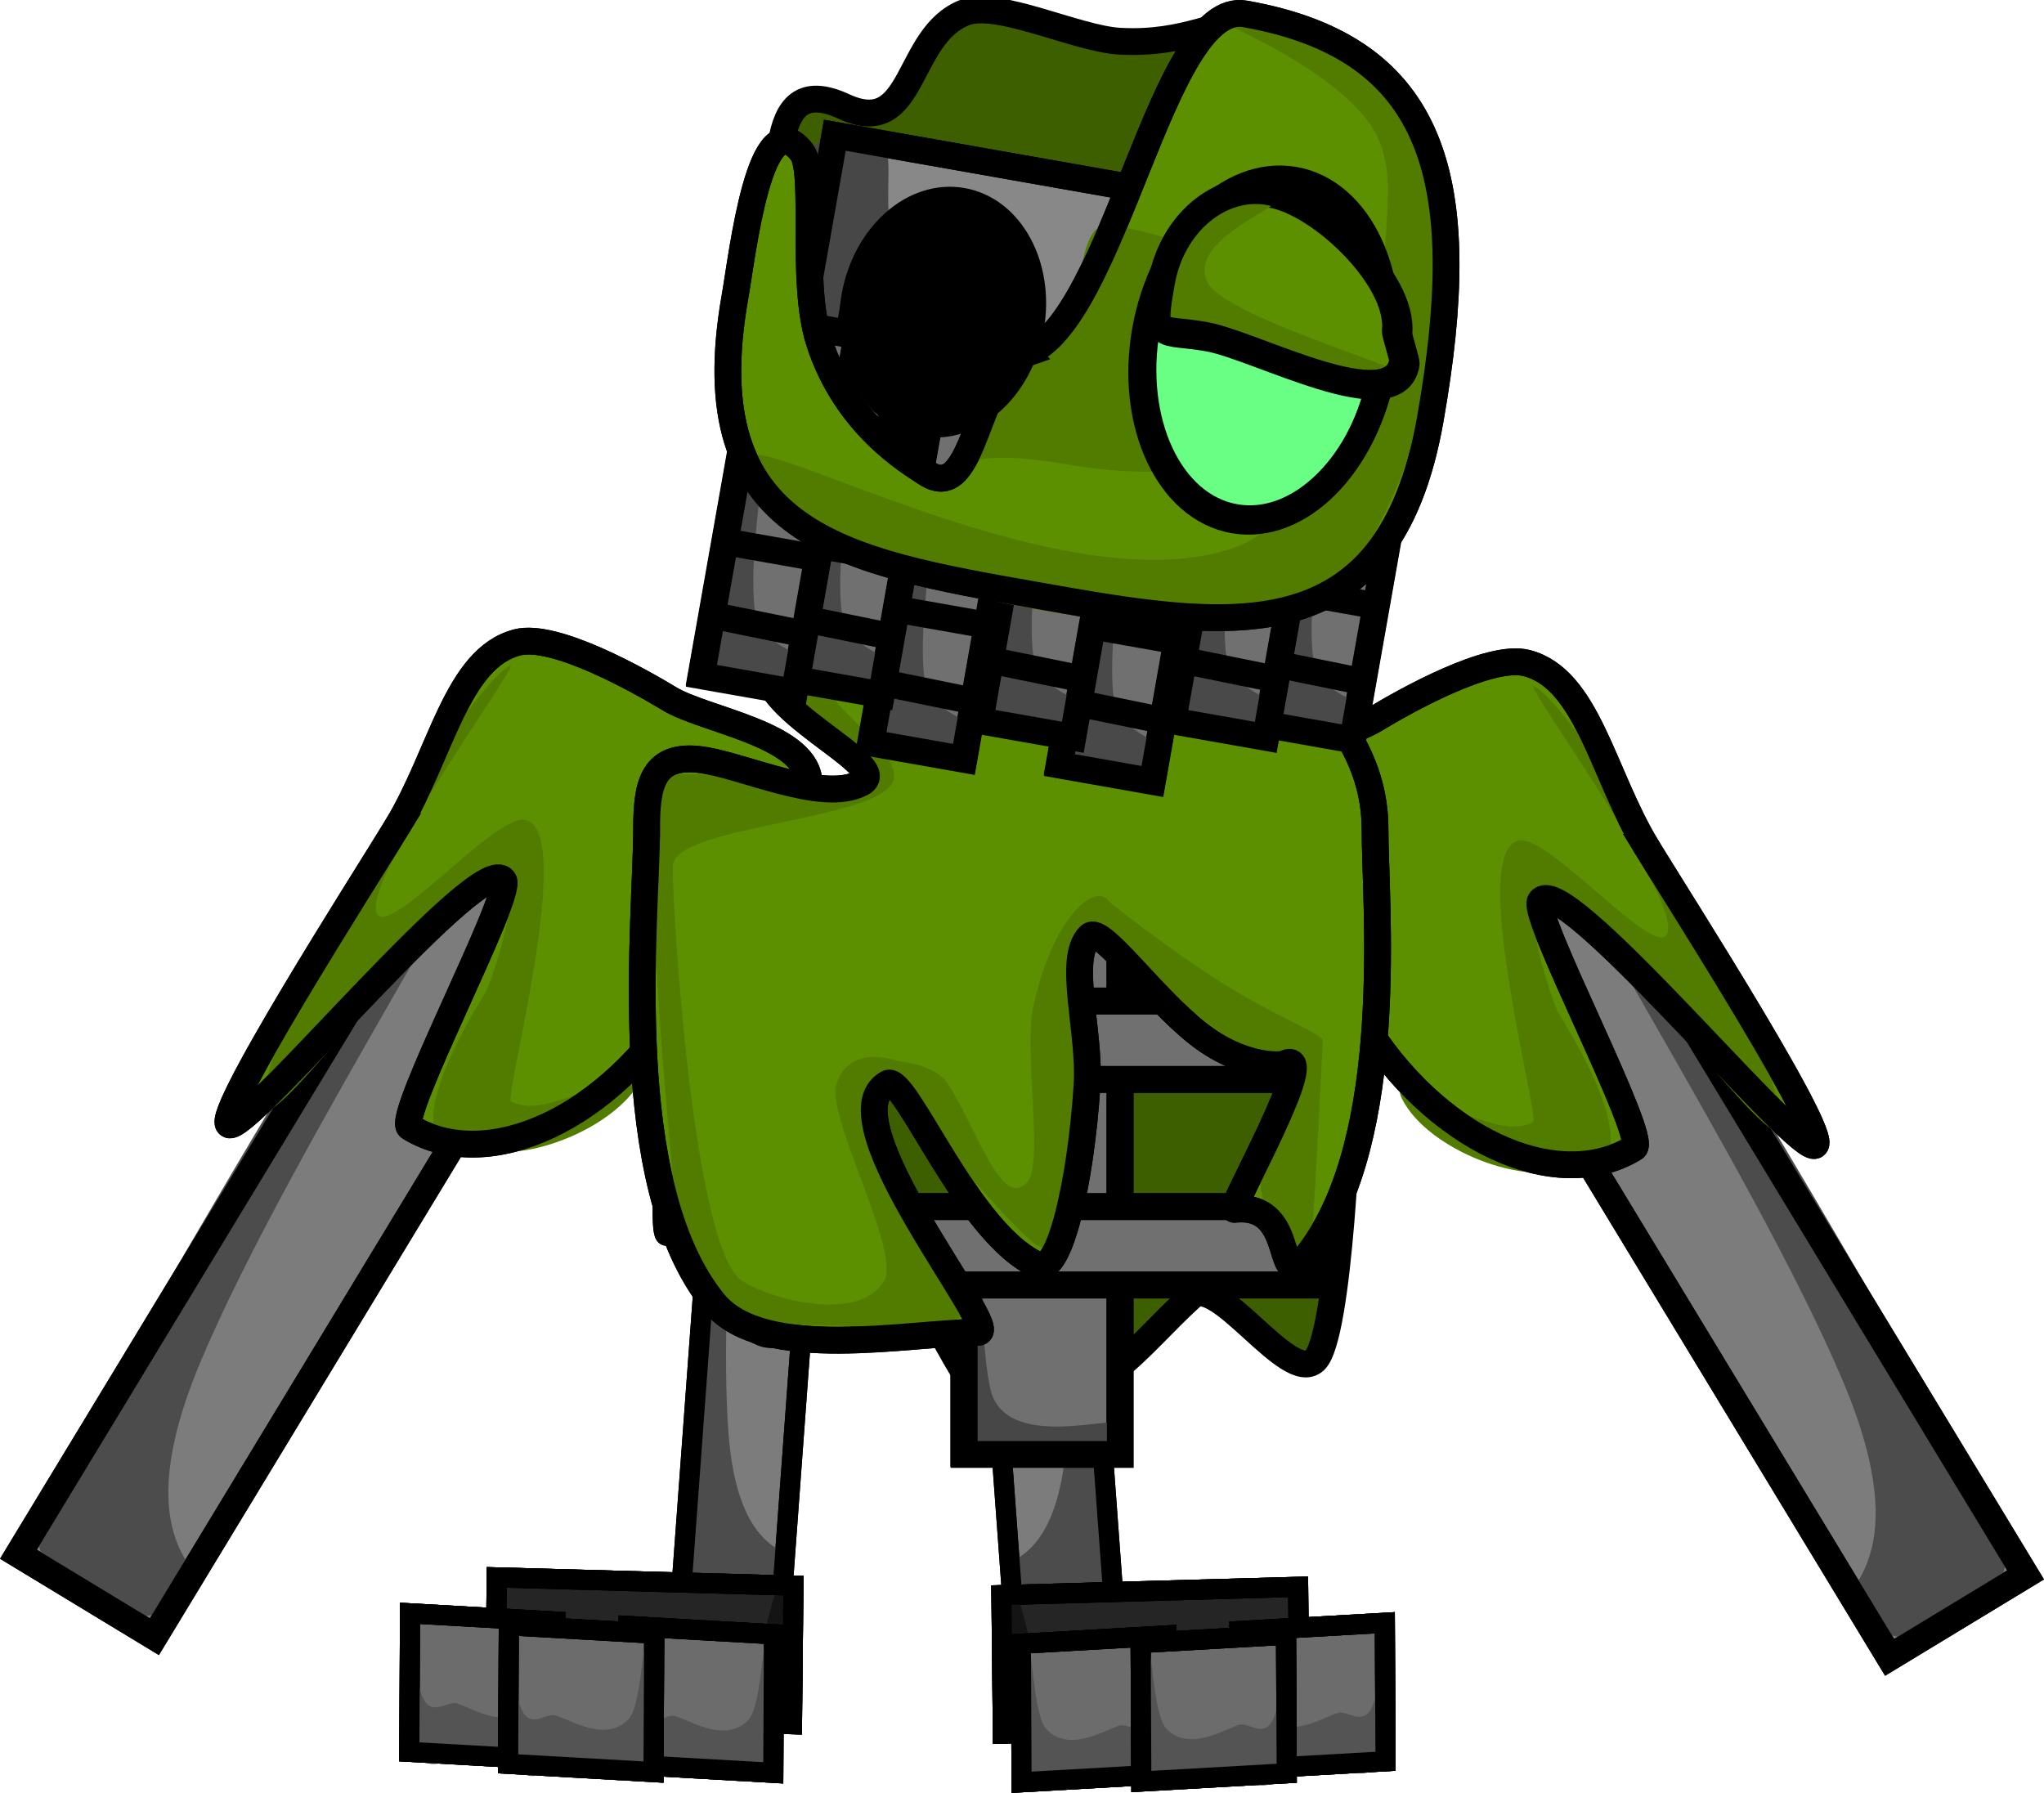 <svg version="1.1" xmlns="http://www.w3.org/2000/svg" xmlns:xlink="http://www.w3.org/1999/xlink" width="762.402" height="668.743" viewBox="0,0,762.402,668.743"><g transform="translate(235.088,-62.774)"><g data-paper-data="{&quot;isPaintingLayer&quot;:true}" fill-rule="nonzero" stroke-linejoin="miter" stroke-miterlimit="10" stroke-dasharray="" stroke-dashoffset="0" style="mix-blend-mode: normal"><g stroke-width="7.5" stroke-linecap="butt"><g><path d="M18.917,657.271l15.856,-215.999l37.543,2.756l-15.856,215.999z" fill="#7c7c7c" stroke="#000000"/><path d="M37.943,437.337c6.241,0.458 -5.428,104.662 -1.324,159.817c3.367,45.254 23.156,42.875 22.832,47.292c-0.719,9.799 -10.513,17.067 -21.874,16.233c-11.361,-0.834 -19.988,-9.454 -19.269,-19.253c0.719,-9.799 8.274,-204.922 19.635,-204.088z" fill="#4c4c4c" stroke="none"/><path d="M18.917,657.271l15.856,-215.999l37.543,2.756l-15.856,215.999z" fill="none" stroke="#000000"/></g><g><path d="M23.302,391.066c6.852,-6.012 29.986,-4.876 38.235,-4.207c9.524,0.772 31.861,-6.779 37.978,2.242c7.831,11.548 -1.965,41.726 -3.451,60.054c-2.647,32.644 -22.396,57.681 -44.112,55.92c-4.103,-0.333 -2.717,-60.15 -6.293,-62.204c-7.93,-4.555 -26.401,76.275 -31.836,80.643c-5.086,4.088 2.564,-67.935 3.602,-80.735c1.641,-20.244 -5.309,-41.897 5.877,-51.713z" fill="#5d9000" stroke="#000000"/><path d="M41.464,444.957c-7.587,13.968 -18.261,77.692 -22.469,71.337c-10.063,-15.197 -1.968,-108.915 5.174,-119.543c2.309,-3.436 -7.909,55.125 -2.698,65.392c4.877,9.609 14.883,-31.659 22.045,-34.279c12.089,-4.423 25.124,60.802 27.117,60.963c11.638,0.944 26.322,-31.125 25.206,-17.357c-1.116,13.767 -18.29,31.887 -29.929,30.943c-2.423,-0.196 -6.291,2.783 -7.916,1.187c-6.182,-6.071 -5.185,-24.646 -4.302,-35.547c0.16,-1.974 -4.466,-37.383 -12.227,-23.096z" fill="#517c00" stroke="none"/><path d="M23.302,391.066c6.852,-6.012 29.986,-4.876 38.235,-4.207c9.524,0.772 31.861,-6.779 37.978,2.242c7.831,11.548 -1.965,41.726 -3.451,60.054c-2.647,32.644 -22.396,57.681 -44.112,55.92c-4.103,-0.333 -2.717,-60.15 -6.293,-62.204c-7.93,-4.555 -26.401,76.275 -31.836,80.643c-5.086,4.088 2.564,-67.935 3.602,-80.735c1.641,-20.244 -5.309,-41.897 5.877,-51.713z" fill="none" stroke="#000000"/></g><g><g><path d="M-50.347,702.8l0.533,-51.662l110.66,3.081l-0.533,51.662z" fill="#252525" stroke="#000000"/><path d="M-50.347,702.8l0.533,-51.662l110.66,3.081l-0.533,51.662z" fill="#252525" stroke="#000000"/><path d="M-50.347,702.8l0.533,-51.662l110.66,3.081l-0.533,51.662z" fill="none" stroke="#000000"/><path d="M-49.136,654.88c0.039,-3.755 1.657,18.317 8.345,26.849c6.379,8.138 17.65,2.667 25.246,2.878c7.385,0.206 38.63,11.128 56.863,1.534c11.072,-5.826 10.298,-35.491 16.752,-32.882c5.311,2.147 1.471,50.523 1.453,52.263c-0.076,7.337 -59.782,1.061 -75.342,0.628c-10,-0.278 -26.881,6.587 -33.401,-9.72c-3.625,-9.066 0.057,-38.929 0.084,-41.551z" fill="#141414" stroke="none"/><path d="M-50.347,702.8l0.533,-51.662l110.66,3.081l-0.533,51.662z" fill="none" stroke="#000000"/></g><g><path d="M-82.416,716.202l0.261,-51.662l54.23,3.081l-0.261,51.662z" fill="#252525" stroke="#000000"/><path d="M-82.416,716.202l0.261,-51.662l54.23,3.081l-0.261,51.662z" fill="#6c6c6c" stroke="#000000"/><path d="M-82.416,716.202l0.261,-51.662l54.23,3.081l-0.261,51.662z" fill="none" stroke="#000000"/><path d="M-77.733,695.131c3.126,8.138 8.649,2.667 12.372,2.878c3.619,0.206 18.931,11.128 27.867,1.534c5.426,-5.826 5.047,-35.491 8.209,-32.882c2.603,2.147 0.721,50.523 0.712,52.263c-0.037,7.337 -29.297,1.061 -36.922,0.628c-4.901,-0.278 -13.173,6.587 -16.369,-9.72c-1.777,-9.066 0.028,-38.929 0.041,-41.551c0.019,-3.755 0.812,18.317 4.09,26.849z" fill="#545454" stroke="none"/><path d="M-82.416,716.202l0.261,-51.662l54.23,3.081l-0.261,51.662z" fill="none" stroke="#000000"/></g><g><path d="M-0.886,720.949l0.261,-51.662l54.23,3.081l-0.261,51.662z" fill="#252525" stroke="#000000"/><path d="M-0.886,720.949l0.261,-51.662l54.23,3.081l-0.261,51.662z" fill="#6c6c6c" stroke="#000000"/><path d="M-0.886,720.949l0.261,-51.662l54.23,3.081l-0.261,51.662z" fill="none" stroke="#000000"/><path d="M-0.293,673.029c0.019,-3.755 0.812,18.317 4.09,26.849c3.126,8.138 8.649,2.667 12.372,2.878c3.619,0.206 18.931,11.128 27.867,1.534c5.426,-5.826 5.047,-35.491 8.209,-32.882c2.603,2.147 0.721,50.523 0.712,52.263c-0.037,7.337 -29.297,1.061 -36.922,0.628c-4.901,-0.278 -13.173,6.587 -16.369,-9.72c-1.777,-9.066 0.028,-38.929 0.041,-41.551z" fill="#545454" stroke="none"/><path d="M-0.886,720.949l0.261,-51.662l54.23,3.081l-0.261,51.662z" fill="none" stroke="#000000"/></g><g><path d="M-45.56,720.67l0.261,-51.662l54.23,3.081l-0.261,51.662z" fill="#252525" stroke="#000000"/><path d="M-45.56,720.67l0.261,-51.662l54.23,3.081l-0.261,51.662z" fill="#6c6c6c" stroke="#000000"/><path d="M-45.56,720.67l0.261,-51.662l54.23,3.081l-0.261,51.662z" fill="none" stroke="#000000"/><path d="M-44.967,672.75c0.019,-3.755 0.812,18.317 4.09,26.849c3.126,8.138 8.649,2.667 12.372,2.878c3.619,0.206 18.931,11.128 27.867,1.534c5.426,-5.826 5.047,-35.491 8.209,-32.882c2.603,2.147 0.721,50.523 0.712,52.263c-0.037,7.337 -29.297,1.061 -36.922,0.628c-4.901,-0.278 -13.173,6.587 -16.369,-9.72c-1.777,-9.066 0.028,-38.929 0.041,-41.551z" fill="#545454" stroke="none"/><path d="M-45.56,720.67l0.261,-51.662l54.23,3.081l-0.261,51.662z" fill="none" stroke="#000000"/></g></g></g><g data-paper-data="{&quot;index&quot;:null}" stroke-width="7.5" stroke-linecap="butt"><g><path d="M142.838,663.545l-15.856,-215.999l37.543,-2.756l15.856,215.999z" fill="#7c7c7c" stroke="#000000"/><path d="M180.99,644.944c0.719,9.799 -7.908,18.419 -19.269,19.253c-11.361,0.834 -21.154,-6.434 -21.874,-16.233c-0.324,-4.416 19.465,-2.038 22.832,-47.292c4.104,-55.155 -7.565,-159.358 -1.324,-159.817c11.361,-0.834 18.916,194.289 19.635,204.088z" fill="#4c4c4c" stroke="none"/><path d="M142.838,663.545l-15.856,-215.999l37.543,-2.756l15.856,215.999z" fill="none" stroke="#000000"/></g><g><path d="M181.872,446.297c1.038,12.8 8.688,84.823 3.602,80.735c-5.435,-4.368 -23.905,-85.198 -31.836,-80.643c-3.576,2.054 -2.191,61.871 -6.293,62.204c-21.716,1.761 -41.465,-23.276 -44.112,-55.92c-1.486,-18.327 -11.282,-48.506 -3.451,-60.054c6.117,-9.021 28.454,-1.47 37.978,-2.242c8.249,-0.669 31.383,-1.805 38.235,4.207c11.186,9.816 4.236,31.468 5.877,51.713z" fill="#5d9000" stroke="#000000"/><path d="M145.607,471.572c0.884,10.901 1.88,29.476 -4.302,35.547c-1.625,1.596 -5.493,-1.383 -7.916,-1.187c-11.638,0.944 -28.813,-17.176 -29.929,-30.943c-1.116,-13.767 13.567,18.301 25.206,17.357c1.993,-0.162 15.027,-65.386 27.117,-60.963c7.162,2.62 17.168,43.888 22.045,34.279c5.211,-10.268 -5.007,-68.828 -2.698,-65.392c7.142,10.628 15.237,104.346 5.174,119.543c-4.208,6.355 -14.882,-57.368 -22.469,-71.337c-7.76,-14.287 -12.387,21.122 -12.227,23.096z" fill="#517c00" stroke="none"/><path d="M181.872,446.297c1.038,12.8 8.688,84.823 3.602,80.735c-5.435,-4.368 -23.905,-85.198 -31.836,-80.643c-3.576,2.054 -2.191,61.871 -6.293,62.204c-21.716,1.761 -41.465,-23.276 -44.112,-55.92c-1.486,-18.327 -11.282,-48.506 -3.451,-60.054c6.117,-9.021 28.454,-1.47 37.978,-2.242c8.249,-0.669 31.383,-1.805 38.235,4.207c11.186,9.816 4.236,31.468 5.877,51.713z" fill="none" stroke="#000000"/></g><g><g><path d="M138.984,709.4l-0.533,-51.662l110.66,-3.081l0.533,51.662z" fill="#252525" stroke="#000000"/><path d="M138.984,709.4l-0.533,-51.662l110.66,-3.081l0.533,51.662z" fill="#252525" stroke="#000000"/><path d="M138.984,709.4l-0.533,-51.662l110.66,-3.081l0.533,51.662z" fill="none" stroke="#000000"/><path d="M248.434,658.399c0.027,2.622 3.709,32.484 0.084,41.551c-6.52,16.307 -23.401,9.441 -33.401,9.72c-15.56,0.433 -75.266,6.709 -75.342,-0.628c-0.018,-1.74 -3.858,-50.117 1.453,-52.263c6.453,-2.608 5.68,27.057 16.752,32.882c18.233,9.594 49.478,-1.329 56.863,-1.534c7.596,-0.212 18.867,5.26 25.246,-2.878c6.688,-8.532 8.307,-30.604 8.345,-26.849z" fill="#141414" stroke="none"/><path d="M138.984,709.4l-0.533,-51.662l110.66,-3.081l0.533,51.662z" fill="none" stroke="#000000"/></g><g><path d="M227.483,722.802l-0.261,-51.662l54.23,-3.081l0.261,51.662z" fill="#252525" stroke="#000000"/><path d="M227.483,722.802l-0.261,-51.662l54.23,-3.081l0.261,51.662z" fill="#6c6c6c" stroke="#000000"/><path d="M227.483,722.802l-0.261,-51.662l54.23,-3.081l0.261,51.662z" fill="none" stroke="#000000"/><path d="M281.12,671.801c0.013,2.622 1.818,32.484 0.041,41.551c-3.195,16.307 -11.468,9.441 -16.369,9.72c-7.625,0.433 -36.885,6.709 -36.922,-0.628c-0.009,-1.74 -1.891,-50.117 0.712,-52.263c3.163,-2.608 2.783,27.057 8.209,32.882c8.935,9.594 24.247,-1.329 27.867,-1.534c3.723,-0.212 9.246,5.26 12.372,-2.878c3.277,-8.532 4.071,-30.604 4.09,-26.849z" fill="#545454" stroke="none"/><path d="M227.483,722.802l-0.261,-51.662l54.23,-3.081l0.261,51.662z" fill="none" stroke="#000000"/></g><g><path d="M145.954,727.548l-0.261,-51.662l54.23,-3.081l0.261,51.662z" fill="#252525" stroke="#000000"/><path d="M145.954,727.548l-0.261,-51.662l54.23,-3.081l0.261,51.662z" fill="#6c6c6c" stroke="#000000"/><path d="M145.954,727.548l-0.261,-51.662l54.23,-3.081l0.261,51.662z" fill="none" stroke="#000000"/><path d="M199.591,676.547c0.013,2.622 1.818,32.484 0.041,41.551c-3.195,16.307 -11.468,9.441 -16.369,9.72c-7.625,0.433 -36.885,6.709 -36.922,-0.628c-0.009,-1.74 -1.891,-50.117 0.712,-52.263c3.163,-2.608 2.783,27.057 8.209,32.882c8.935,9.594 24.247,-1.329 27.867,-1.534c3.723,-0.212 9.246,5.26 12.372,-2.878c3.277,-8.532 4.071,-30.604 4.09,-26.849z" fill="#545454" stroke="none"/><path d="M145.954,727.548l-0.261,-51.662l54.23,-3.081l0.261,51.662z" fill="none" stroke="#000000"/></g><g><path d="M190.627,727.269l-0.261,-51.662l54.23,-3.081l0.261,51.662z" fill="#252525" stroke="#000000"/><path d="M190.627,727.269l-0.261,-51.662l54.23,-3.081l0.261,51.662z" fill="#6c6c6c" stroke="#000000"/><path d="M190.627,727.269l-0.261,-51.662l54.23,-3.081l0.261,51.662z" fill="none" stroke="#000000"/><path d="M244.264,676.268c0.013,2.622 1.818,32.484 0.041,41.551c-3.195,16.307 -11.468,9.441 -16.369,9.72c-7.625,0.433 -36.885,6.709 -36.922,-0.628c-0.009,-1.74 -1.891,-50.117 0.712,-52.263c3.163,-2.608 2.783,27.057 8.209,32.882c8.935,9.594 24.247,-1.329 27.867,-1.534c3.723,-0.212 9.246,5.26 12.372,-2.878c3.277,-8.532 4.071,-30.604 4.09,-26.849z" fill="#545454" stroke="none"/><path d="M190.627,727.269l-0.261,-51.662l54.23,-3.081l0.261,51.662z" fill="none" stroke="#000000"/></g></g></g><g stroke-width="10" stroke-linecap="butt"><g><path d="M-228.221,642.497l176.935,-291.827l50.722,30.753l-176.935,291.827z" fill="#7c7c7c" stroke="#000000"/><path d="M-217.729,619.819c8.027,-13.239 158.361,-281.708 173.71,-272.402c8.432,5.112 -82.568,143.019 -116.305,223.374c-27.681,65.93 1.799,76.763 -1.819,82.73c-8.027,13.239 -26.977,16.427 -42.327,7.12c-15.35,-9.307 -21.286,-27.583 -13.259,-40.822z" fill="#4c4c4c" stroke="none"/><path d="M-228.221,642.497l176.935,-291.827l50.722,30.753l-176.935,291.827z" fill="none" stroke="#000000"/></g><g><path d="M-86.949,371.115c16.593,-27.367 22.073,-62.779 44.759,-68.72c13.895,-3.638 45.691,14.282 56.842,21.042c12.875,7.806 49.675,12.922 51.931,29.948c2.888,21.795 -32.202,57.408 -47.224,82.184c-26.756,44.13 -72.245,65.476 -101.601,47.677c-5.546,-3.363 38.601,-86.671 35.011,-92.087c-7.962,-12.012 -91.004,88.852 -101.743,91.173c-10.051,2.172 51.533,-93.914 62.025,-111.218z" fill="#5d9000" stroke="#000000"/><path d="M-53.678,432.31c1.618,-2.669 20.076,-55.825 -0.936,-41.168c-20.544,14.33 -80.534,96.59 -81.981,84.667c-3.46,-28.511 74.055,-154.853 91.615,-164.791c5.676,-3.212 -50.029,72.094 -49.929,90.237c0.093,16.979 43.302,-34.11 55.242,-32.75c20.154,2.296 -7.489,103.394 -4.795,105.028c15.733,9.539 59.044,-25.289 47.76,-6.677c-11.284,18.611 -48.265,32.028 -63.998,22.489c-3.276,-1.986 -10.827,-0.516 -11.991,-3.912c-4.428,-12.914 10.079,-38.385 19.014,-53.121z" fill="#517c00" stroke="none"/><path d="M-86.949,371.115c16.593,-27.367 22.073,-62.779 44.759,-68.72c13.895,-3.639 45.691,14.282 56.842,21.042c12.875,7.806 49.675,12.922 51.931,29.948c2.888,21.795 -32.202,57.408 -47.224,82.184c-26.756,44.13 -72.245,65.476 -101.601,47.677c-5.546,-3.363 38.601,-86.671 35.011,-92.087c-7.962,-12.012 -91.004,88.852 -101.743,91.173c-10.051,2.172 51.533,-93.914 62.025,-111.218z" fill="none" stroke="#000000"/></g></g><g data-paper-data="{&quot;index&quot;:null}" stroke-width="10" stroke-linecap="butt"><g><path d="M469.724,680.96l-176.935,-291.827l50.722,-30.753l176.935,291.827z" fill="#7c7c7c" stroke="#000000"/><path d="M509.954,627.529c8.027,13.239 2.091,31.516 -13.259,40.822c-15.35,9.307 -34.3,6.119 -42.327,-7.12c-3.618,-5.967 25.862,-16.799 -1.819,-82.73c-33.737,-80.355 -124.737,-218.262 -116.305,-223.374c15.35,-9.307 165.683,259.163 173.71,272.402z" fill="#4c4c4c" stroke="none"/><path d="M469.724,680.96l-176.935,-291.827l50.722,-30.753l176.935,291.827z" fill="none" stroke="#000000"/></g><g><path d="M379.174,378.825c10.491,17.304 72.075,113.391 62.025,111.218c-10.739,-2.321 -93.781,-103.184 -101.743,-91.173c-3.59,5.416 40.557,88.724 35.011,92.087c-29.356,17.799 -74.844,-3.547 -101.601,-47.677c-15.022,-24.776 -50.112,-60.389 -47.224,-82.184c2.256,-17.026 39.056,-22.142 51.931,-29.948c11.151,-6.761 42.947,-24.681 56.842,-21.042c22.686,5.94 28.166,41.352 44.759,68.72z" fill="#5d9000" stroke="#000000"/><path d="M345.903,440.02c8.935,14.736 23.442,40.207 19.014,53.121c-1.164,3.396 -8.715,1.926 -11.991,3.912c-15.733,9.539 -52.714,-3.877 -63.998,-22.489c-11.284,-18.611 32.026,16.217 47.76,6.677c2.694,-1.633 -24.949,-102.732 -4.795,-105.028c11.94,-1.36 55.149,49.729 55.242,32.75c0.099,-18.143 -55.606,-93.449 -49.929,-90.237c17.56,9.938 95.075,136.28 91.615,164.791c-1.447,11.923 -61.437,-70.337 -81.981,-84.667c-21.012,-14.657 -2.554,38.499 -0.936,41.168z" fill="#517c00" stroke="none"/><path d="M379.174,378.825c10.491,17.304 72.075,113.391 62.025,111.218c-10.739,-2.321 -93.781,-103.184 -101.743,-91.173c-3.59,5.416 40.557,88.724 35.011,92.087c-29.356,17.799 -74.844,-3.547 -101.601,-47.677c-15.022,-24.776 -50.112,-60.389 -47.224,-82.184c2.256,-17.026 39.056,-22.142 51.931,-29.948c11.151,-6.761 42.947,-24.681 56.842,-21.042c22.686,5.94 28.166,41.352 44.759,68.72z" fill="none" stroke="#000000"/></g></g><g stroke-width="10" stroke-linecap="butt"><path d="M13.261,490.008c0,-53.439 66.05,-96.76 129.429,-96.76c63.378,0 125.237,16.455 125.237,69.894c0,12.504 -3.31,98.53 -12.673,107.133c-9.716,8.927 -36.15,-32.781 -45.873,-23.981c-20.95,18.961 -33.532,40.474 -66.69,40.474c-20.521,0 -23.54,-33.926 -40.208,-41.882c-13.381,-6.387 -40.59,20.011 -52.89,15.152c-19.699,-7.783 -36.331,-47.783 -36.331,-70.029z" fill="#3e5f00" stroke="#000000"/><g><path d="M124.369,605.048v-206.801h58.217v206.801z" fill="#707070" stroke="#000000"/><path d="M121.196,585.19c0,-13.247 -1.167,-158.906 14.907,-158.906c10.746,0 -12.006,104.246 -1.916,154.026c5.002,24.68 48.058,9.483 48.058,13.874c0,13.247 -15.87,14.991 -31.944,14.991c-16.074,0 -29.105,-10.739 -29.105,-23.986z" fill="#474747" stroke="none"/><path d="M124.564,605.284v-206.801h58.217v206.801z" fill="none" stroke="#000000"/></g><g><path d="M43.169,465.379v-29.251h211.893v29.251z" fill="#707070" stroke="#000000"/><path d="M85.88,440.094c39.114,0 -43.697,14.745 -6.975,21.786c18.206,3.491 174.917,1.341 174.917,1.962c0,1.874 -57.763,2.12 -116.267,2.12c-58.505,0 -92.997,0.329 -92.997,-1.545c0,-1.874 -17.182,-24.324 41.323,-24.324z" fill="#474747" stroke="none"/><path d="M43.881,465.412v-29.251h211.893v29.251z" fill="none" stroke="#000000"/></g><g><path d="M46.865,542.067v-29.251h211.893v29.251z" fill="#707070" stroke="#000000"/><path d="M48.253,541.107c0,-1.874 -17.182,-24.324 41.323,-24.324c39.114,0 -43.697,14.745 -6.975,21.786c18.206,3.491 174.917,1.341 174.917,1.962c0,1.874 -57.763,2.12 -116.267,2.12c-58.505,0 -92.997,0.329 -92.997,-1.545z" fill="#474747" stroke="none"/><path d="M47.577,542.101v-29.251h211.893v29.251z" fill="none" stroke="#000000"/></g><path d="M25.01,345.981c15.759,1.503 46.399,16.8 61.27,8.816c12.328,-6.618 -42.417,-28.387 -34.821,-46.16c6.725,-15.735 75.422,-28.057 90.489,-28.057c75.019,0 135.834,40.79 135.834,91.108c0,27.935 8.38,115.115 -24.49,158.405c-13.977,18.408 -2.967,-18.963 -27.92,-16.247c-2.389,0.26 32.639,-61.238 18.708,-54.301c-1.644,0.819 -16.232,1.421 -32.376,-11.296c-17.252,-13.589 -36.199,-40.461 -40.358,-36.348c-8.544,8.449 0.34,35.516 -0.982,55.818c-2.389,36.692 -10.37,70.325 -18.046,67.042c-26.37,-11.279 -49.688,-71.61 -56.329,-67.859c-23.354,13.19 43.309,92.817 33.718,92.817c-25.247,0 -80.146,11.54 -98.559,-11.075c-36.299,-44.582 -25.032,-143.573 -25.032,-176.956c0,-15.026 1.7,-27.347 18.895,-25.707z" fill="#5d9000" stroke="#000000"/><path d="M18.777,532.118c0,-5.387 -18.25,-166.29 -6.292,-179.426c0.879,-0.966 12.886,-2.499 26.304,0.788c17.312,4.241 37.639,12.95 46.428,4.019c4.066,-4.132 -17.935,-23.917 -25.095,-38.077c-6.43,-12.715 1.763,-19.987 6.931,-22.548c45,-22.296 108.23,-24.707 115.934,-13.183c3.403,5.091 -108.941,20.33 -111.301,29.991c-2.386,9.767 26.319,26.433 26.776,38.353c0.647,16.871 -82.209,17.972 -82.597,33.787c-0.341,13.884 7.463,140.986 25.338,154.292c8.969,6.676 43.464,16.612 53.374,0.638c6.748,-10.879 -21.846,-61.629 -17.658,-73.852c5.313,-15.509 23.208,-8.143 24.08,-8.143c1.153,0 13.061,1.514 17.383,8.116c10.841,16.562 19.957,47.449 29.667,36.835c6.315,-6.903 -1.399,-48.511 2.3,-65.591c7.232,-33.392 23.175,-46.639 28.308,-39.07c0.297,0.438 23.043,18.55 44.281,31.697c18.31,11.334 35.586,17.774 35.381,20.175c-0.06,0.699 -3.743,78.423 -4.902,79.22c-1.841,1.267 -14.823,-9.273 -18.041,-22.708c-2.488,-10.388 8.805,-29.651 8.191,-40.011c-0.652,-11.011 -13.237,-12.875 -17.087,-15.154c-22.086,-13.073 -46.288,-44.004 -53.946,-38.361c-9.073,6.685 -0.127,25.409 -1.94,40.165c-3.912,31.846 -9.011,66.005 -8.921,67.232c0.273,3.743 -4.005,11.418 -12.511,3.992c-16.543,-14.443 -44.428,-52.512 -53.355,-53.065c-8.229,-0.51 20.538,57.04 20.538,59.891c0,0.799 9.623,16.635 9.479,17.415c-2.339,12.628 -32.887,7.462 -58.263,7.462c-26.943,0 -48.785,-11.138 -48.785,-24.877z" fill="#517c00" stroke="none"/><path d="M6.114,371.688c0,-15.026 1.7,-27.347 18.895,-25.707c15.759,1.503 46.399,16.8 61.27,8.816c12.328,-6.618 -42.417,-28.387 -34.821,-46.16c6.725,-15.735 75.422,-28.057 90.489,-28.057c75.019,0 135.834,40.79 135.834,91.108c0,27.935 8.38,115.115 -24.49,158.405c-13.977,18.408 -2.967,-18.963 -27.92,-16.247c-2.389,0.26 32.639,-61.238 18.708,-54.301c-1.644,0.819 -16.232,1.421 -32.376,-11.296c-17.252,-13.589 -36.199,-40.461 -40.358,-36.348c-8.544,8.449 0.34,35.516 -0.982,55.818c-2.389,36.692 -10.37,70.325 -18.047,67.042c-26.37,-11.279 -49.688,-71.61 -56.329,-67.859c-23.354,13.19 43.309,92.817 33.718,92.817c-25.247,0 -80.146,11.54 -98.559,-11.075c-36.299,-44.582 -25.032,-143.573 -25.032,-176.956z" fill="none" stroke="#000000"/></g><g stroke-width="10"><path d="M51.683,161.847c4.9,-27.754 -4.312,-73.629 26.981,-59.169c26.907,12.434 22.698,-26.38 45.16,-35.058c12.296,-4.751 41.858,9.867 57.824,10.72c25.27,1.351 37.044,-8.396 48.623,-6.352c57.985,10.237 42.439,64.376 31.396,126.93c-11.043,62.554 -67.002,104.965 -124.987,94.729c-57.985,-10.237 -96.039,-69.245 -84.996,-131.799z" fill="#3e5f00" stroke="none" stroke-linecap="butt"/><path d="M52.667,161.659c4.9,-27.754 -4.312,-73.629 26.981,-59.169c26.907,12.434 22.698,-26.38 45.16,-35.058c12.296,-4.751 41.858,9.867 57.824,10.72c25.27,1.351 37.044,-8.396 48.623,-6.352c57.985,10.237 42.439,64.376 31.396,126.93c-11.043,62.554 -67.002,104.965 -124.987,94.729c-57.985,-10.237 -96.039,-69.245 -84.996,-131.799z" fill="none" stroke="#000000" stroke-linecap="butt"/><path d="M61.569,196.667l14.732,-83.447l207.425,36.619l-14.732,83.447z" fill="#888888" stroke="#000000" stroke-linecap="butt"/><path d="M89.342,112.067c12.234,2.16 3.39,23.433 8.905,41.654c3.162,10.446 12.138,21.376 20.847,27.846c22.791,16.931 83.389,3.222 82.253,9.655c-2.327,13.179 -34.696,18.48 -72.298,11.842c-15.181,-2.68 -40.086,-2.967 -50.889,-7.91c-15.956,-7.3 -14.371,-20.114 -12.984,-27.972c2.327,-13.179 -13.437,-61.753 24.165,-55.115z" fill="#474747" stroke="none" stroke-linecap="butt"/><path d="M61.569,196.667l14.732,-83.447l207.425,36.619l-14.732,83.447z" fill="none" stroke="#000000" stroke-linecap="butt"/><g><path d="M234.72,332.192l23.458,-132.877l34.675,6.122l-23.458,132.877z" fill="#707070" stroke="#000000" stroke-linecap="butt"/><path d="M257.557,226.104c7.092,1.252 -5.546,50.832 -3.084,79.964c1.37,16.205 19.724,18.267 19.263,20.88c-1.29,7.309 -11.284,11.655 -22.321,9.707c-11.037,-1.949 -18.938,-9.454 -17.648,-16.763c1.29,-7.309 12.753,-95.736 23.79,-93.787z" fill="#494949" stroke="none" stroke-linecap="butt"/><path d="M234.794,332.628l23.458,-132.877l34.675,6.122l-23.458,132.877z" fill="none" stroke="#000000" stroke-linecap="butt"/><path d="M242.207,310.736l30.3,6.168" fill="none" stroke="#000000" stroke-linecap="round"/><path d="M276.183,288.348l-30.705,-5.421" fill="none" stroke="#000000" stroke-linecap="round"/><path d="M280.622,263.202l-30.222,-5.062" fill="none" stroke="#000000" stroke-linecap="round"/><path d="M255.197,237.151l30.035,6.121" fill="none" stroke="#000000" stroke-linecap="round"/></g><g><path d="M202.282,331.256l23.458,-132.877l34.675,6.122l-23.458,132.877z" fill="#707070" stroke="#000000" stroke-linecap="butt"/><path d="M201.329,318.955c1.29,-7.309 12.753,-95.736 23.79,-93.787c7.092,1.252 -5.546,50.832 -3.084,79.964c1.37,16.205 19.724,18.267 19.263,20.88c-1.29,7.309 -11.284,11.655 -22.321,9.707c-11.037,-1.949 -18.938,-9.454 -17.648,-16.763z" fill="#494949" stroke="none" stroke-linecap="butt"/><path d="M202.356,331.692l23.458,-132.877l34.675,6.122l-23.458,132.877z" fill="none" stroke="#000000" stroke-linecap="butt"/><path d="M209.769,309.8l30.3,6.168" fill="none" stroke="#000000" stroke-linecap="round"/><path d="M243.745,287.412l-30.705,-5.421" fill="none" stroke="#000000" stroke-linecap="round"/><path d="M217.962,257.203l30.222,5.062" fill="none" stroke="#000000" stroke-linecap="round"/><path d="M252.795,242.336l-30.035,-6.121" fill="none" stroke="#000000" stroke-linecap="round"/></g><g><path d="M160.007,347.69l24.567,-139.161l34.675,6.122l-24.567,139.161z" fill="#707070" stroke="#000000" stroke-linecap="butt"/><path d="M183.736,236.552c7.092,1.252 -5.966,53.208 -3.736,83.656c1.24,16.937 19.604,18.945 19.121,21.681c-1.351,7.655 -11.394,12.281 -22.431,10.333c-11.037,-1.949 -18.889,-9.734 -17.538,-17.389c1.351,-7.655 13.546,-100.229 24.584,-98.281z" fill="#494949" stroke="none" stroke-linecap="butt"/><path d="M160.077,348.146l24.567,-139.161l34.675,6.122l-24.567,139.161z" fill="none" stroke="#000000" stroke-linecap="butt"/><path d="M167.678,325.19l30.293,6.206" fill="none" stroke="#000000" stroke-linecap="round"/><path d="M171.18,296.08l30.705,5.421" fill="none" stroke="#000000" stroke-linecap="round"/><path d="M206.534,275.165l-30.224,-5.05" fill="none" stroke="#000000" stroke-linecap="round"/><path d="M181.283,248.125l30.029,6.159" fill="none" stroke="#000000" stroke-linecap="round"/></g><g><path d="M130.314,331.206l23.458,-132.877l34.675,6.122l-23.458,132.877z" fill="#707070" stroke="#000000" stroke-linecap="butt"/><path d="M153.151,225.118c7.092,1.252 -5.546,50.832 -3.084,79.964c1.37,16.205 19.724,18.267 19.263,20.88c-1.29,7.309 -11.284,11.655 -22.321,9.707c-11.037,-1.949 -18.938,-9.454 -17.648,-16.763c1.29,-7.309 12.753,-95.736 23.79,-93.787z" fill="#494949" stroke="none" stroke-linecap="butt"/><path d="M130.388,331.643l23.458,-132.877l34.675,6.122l-23.458,132.877z" fill="none" stroke="#000000" stroke-linecap="butt"/><path d="M137.801,309.751l30.3,6.168" fill="none" stroke="#000000" stroke-linecap="round"/><path d="M141.072,281.942l30.705,5.421" fill="none" stroke="#000000" stroke-linecap="round"/><path d="M176.216,262.217l-30.222,-5.062" fill="none" stroke="#000000" stroke-linecap="round"/><path d="M150.792,236.166l30.035,6.121" fill="none" stroke="#000000" stroke-linecap="round"/></g><g><path d="M89.701,339.472l23.458,-132.877l34.675,6.122l-23.458,132.877z" fill="#707070" stroke="#000000" stroke-linecap="butt"/><path d="M112.538,233.384c7.092,1.252 -5.546,50.832 -3.084,79.964c1.37,16.205 19.724,18.267 19.263,20.88c-1.29,7.309 -11.284,11.655 -22.321,9.707c-11.037,-1.949 -18.938,-9.454 -17.648,-16.763c1.29,-7.309 12.753,-95.736 23.79,-93.787z" fill="#494949" stroke="none" stroke-linecap="butt"/><path d="M89.775,339.908l23.458,-132.877l34.675,6.122l-23.458,132.877z" fill="none" stroke="#000000" stroke-linecap="butt"/><path d="M127.488,324.185l-30.3,-6.168" fill="none" stroke="#000000" stroke-linecap="round"/><path d="M100.459,290.208l30.705,5.421" fill="none" stroke="#000000" stroke-linecap="round"/><path d="M105.381,265.42l30.222,5.062" fill="none" stroke="#000000" stroke-linecap="round"/><path d="M140.214,250.552l-30.035,-6.121" fill="none" stroke="#000000" stroke-linecap="round"/></g><g><path d="M58.9,315.351l23.458,-132.877l34.675,6.122l-23.458,132.877z" fill="#707070" stroke="#000000" stroke-linecap="butt"/><path d="M81.737,209.263c7.092,1.252 -5.546,50.832 -3.084,79.964c1.37,16.205 19.724,18.267 19.263,20.88c-1.29,7.309 -11.284,11.655 -22.321,9.707c-11.037,-1.949 -18.938,-9.454 -17.648,-16.763c1.29,-7.309 12.753,-95.736 23.79,-93.787z" fill="#494949" stroke="none" stroke-linecap="butt"/><path d="M58.973,315.788l23.458,-132.877l34.675,6.122l-23.458,132.877z" fill="none" stroke="#000000" stroke-linecap="butt"/><path d="M66.386,293.896l30.3,6.168" fill="none" stroke="#000000" stroke-linecap="round"/><path d="M69.658,266.087l30.705,5.421" fill="none" stroke="#000000" stroke-linecap="round"/><path d="M104.802,246.362l-30.222,-5.062" fill="none" stroke="#000000" stroke-linecap="round"/><path d="M79.377,220.311l30.035,6.121" fill="none" stroke="#000000" stroke-linecap="round"/></g><g><path d="M26.462,314.415l23.458,-132.877l34.675,6.122l-23.458,132.877z" fill="#707070" stroke="#000000" stroke-linecap="butt"/><path d="M49.299,208.327c7.092,1.252 -5.546,50.832 -3.084,79.964c1.37,16.205 19.724,18.267 19.263,20.88c-1.29,7.309 -11.284,11.655 -22.321,9.707c-11.037,-1.949 -18.938,-9.454 -17.648,-16.763c1.29,-7.309 12.753,-95.736 23.79,-93.787z" fill="#494949" stroke="none" stroke-linecap="butt"/><path d="M26.536,314.852l23.458,-132.877l34.675,6.122l-23.458,132.877z" fill="none" stroke="#000000" stroke-linecap="butt"/><path d="M64.249,299.128l-30.3,-6.168" fill="none" stroke="#000000" stroke-linecap="round"/><path d="M37.22,265.151l30.705,5.421" fill="none" stroke="#000000" stroke-linecap="round"/><path d="M72.364,245.426l-30.222,-5.062" fill="none" stroke="#000000" stroke-linecap="round"/><path d="M76.975,225.496l-30.035,-6.121" fill="none" stroke="#000000" stroke-linecap="round"/></g><path d="M147.529,194.638c33.108,-11.651 50.759,-132.154 81.748,-126.683c71.609,12.642 84.809,62.308 69.097,151.311c-15.713,89.003 -75.812,78.095 -147.42,65.453c-71.609,-12.642 -127.61,-22.23 -111.897,-111.233c2.749,-15.572 9.331,-74.213 24.976,-53.905c5.606,7.276 -0.764,48.11 6.429,70.592c9.897,30.931 33.439,44.799 40.023,49.103c18.578,12.145 18.427,-38.085 37.044,-44.637z" fill="#5d9000" stroke="#000000" stroke-linecap="butt"/><path d="M133.246,220.642c3.168,-17.946 12.539,-23.887 29.468,-38.645c6.372,-5.555 3.443,-37.693 16.741,-35.345c48.629,8.585 84.516,35.568 80.155,60.269c-4.361,24.701 -47.317,37.765 -95.947,29.18c-48.629,-8.585 -34.779,9.242 -30.418,-15.458z" fill="#517c00" stroke="none" stroke-linecap="butt"/><path d="M43.778,233.597c2.039,-11.55 121.409,57.259 183.709,32.621c17.995,-7.116 61.4,-54.607 55.036,-90.973c-4.43,-25.317 6.942,-49.064 -7.825,-67.855c-18.191,-23.149 -61.923,-38.519 -52.955,-36.936c31.496,5.56 76.247,12.364 81.273,59.373c3.069,28.703 -2.65,70.664 -12.671,102.594c-6.348,20.226 -18.066,37.51 -18.752,41.396c-3.543,20.069 -57.413,27.335 -120.323,16.229c-62.909,-11.106 -111.035,-36.379 -107.492,-56.448z" fill="#517c00" stroke="none" stroke-linecap="butt"/><path d="M147.529,194.638c33.108,-11.651 50.759,-132.154 81.748,-126.683c71.609,12.642 84.809,62.308 69.097,151.311c-15.713,89.003 -75.812,78.095 -147.42,65.453c-71.609,-12.642 -127.61,-22.23 -111.897,-111.233c2.749,-15.572 9.331,-74.213 24.976,-53.905c5.606,7.276 -0.764,48.11 6.429,70.592c9.897,30.931 33.439,44.799 40.023,49.103c18.578,12.145 18.427,-38.085 37.044,-44.637z" fill="none" stroke="#000000" stroke-linecap="butt"/><path d="M247.747,129.99c24.315,4.293 39.054,35.931 32.922,70.666c-6.132,34.735 -30.814,59.414 -55.129,55.121c-24.315,-4.293 -39.054,-35.931 -32.922,-70.666c6.132,-34.735 30.814,-59.414 55.129,-55.121z" fill="#69ff84" stroke="#000000" stroke-linecap="butt"/><path d="M247.287,130.926c24.315,4.293 39.054,35.931 32.922,70.666c-6.132,34.735 -30.814,59.414 -55.129,55.121c-24.315,-4.293 -39.054,-35.931 -32.922,-70.666c6.132,-34.735 30.814,-59.414 55.129,-55.121z" fill="none" stroke="#000000" stroke-linecap="butt"/><path d="M199.497,168.982c3.847,-21.788 21.779,-36.836 40.053,-33.61c17.265,3.048 49.17,31.5 47.131,51.883c-0.119,1.191 2.934,10.175 2.722,11.378c-3.847,21.788 -55.464,-6.511 -73.738,-9.737c-18.274,-3.226 -20.015,1.874 -16.169,-19.914z" fill="#5d9000" stroke="#000000" stroke-linecap="butt"/><path d="M240.273,134.482c14.098,2.489 -34.124,15.57 -24.844,33.723c6.401,12.521 73.06,31.662 72.595,34.297c-1.14,6.456 -27.457,-5.357 -51.28,-9.562c-23.823,-4.206 -42.212,-12.849 -41.072,-19.305c1.14,-6.456 20.778,-43.358 44.601,-39.153z" fill="#517c00" stroke="none" stroke-linecap="butt"/><path d="M238.228,134.307c17.265,3.048 49.17,31.5 47.131,51.883c-0.119,1.191 2.934,10.175 2.722,11.378c-3.847,21.788 -55.464,-6.511 -73.738,-9.737c-18.274,-3.226 -20.015,1.874 -16.169,-19.914c3.847,-21.788 21.779,-36.836 40.053,-33.61z" fill="none" stroke="#000000" stroke-linecap="butt"/><path d="M123.832,137.84c18.098,3.195 29.501,24.303 25.468,47.146c-4.033,22.843 -21.973,38.77 -40.072,35.575c-18.098,-3.195 -29.501,-24.303 -25.468,-47.146c4.033,-22.843 21.973,-38.77 40.072,-35.575z" fill="#000000" stroke="#000000" stroke-linecap="butt"/></g></g></g></svg>